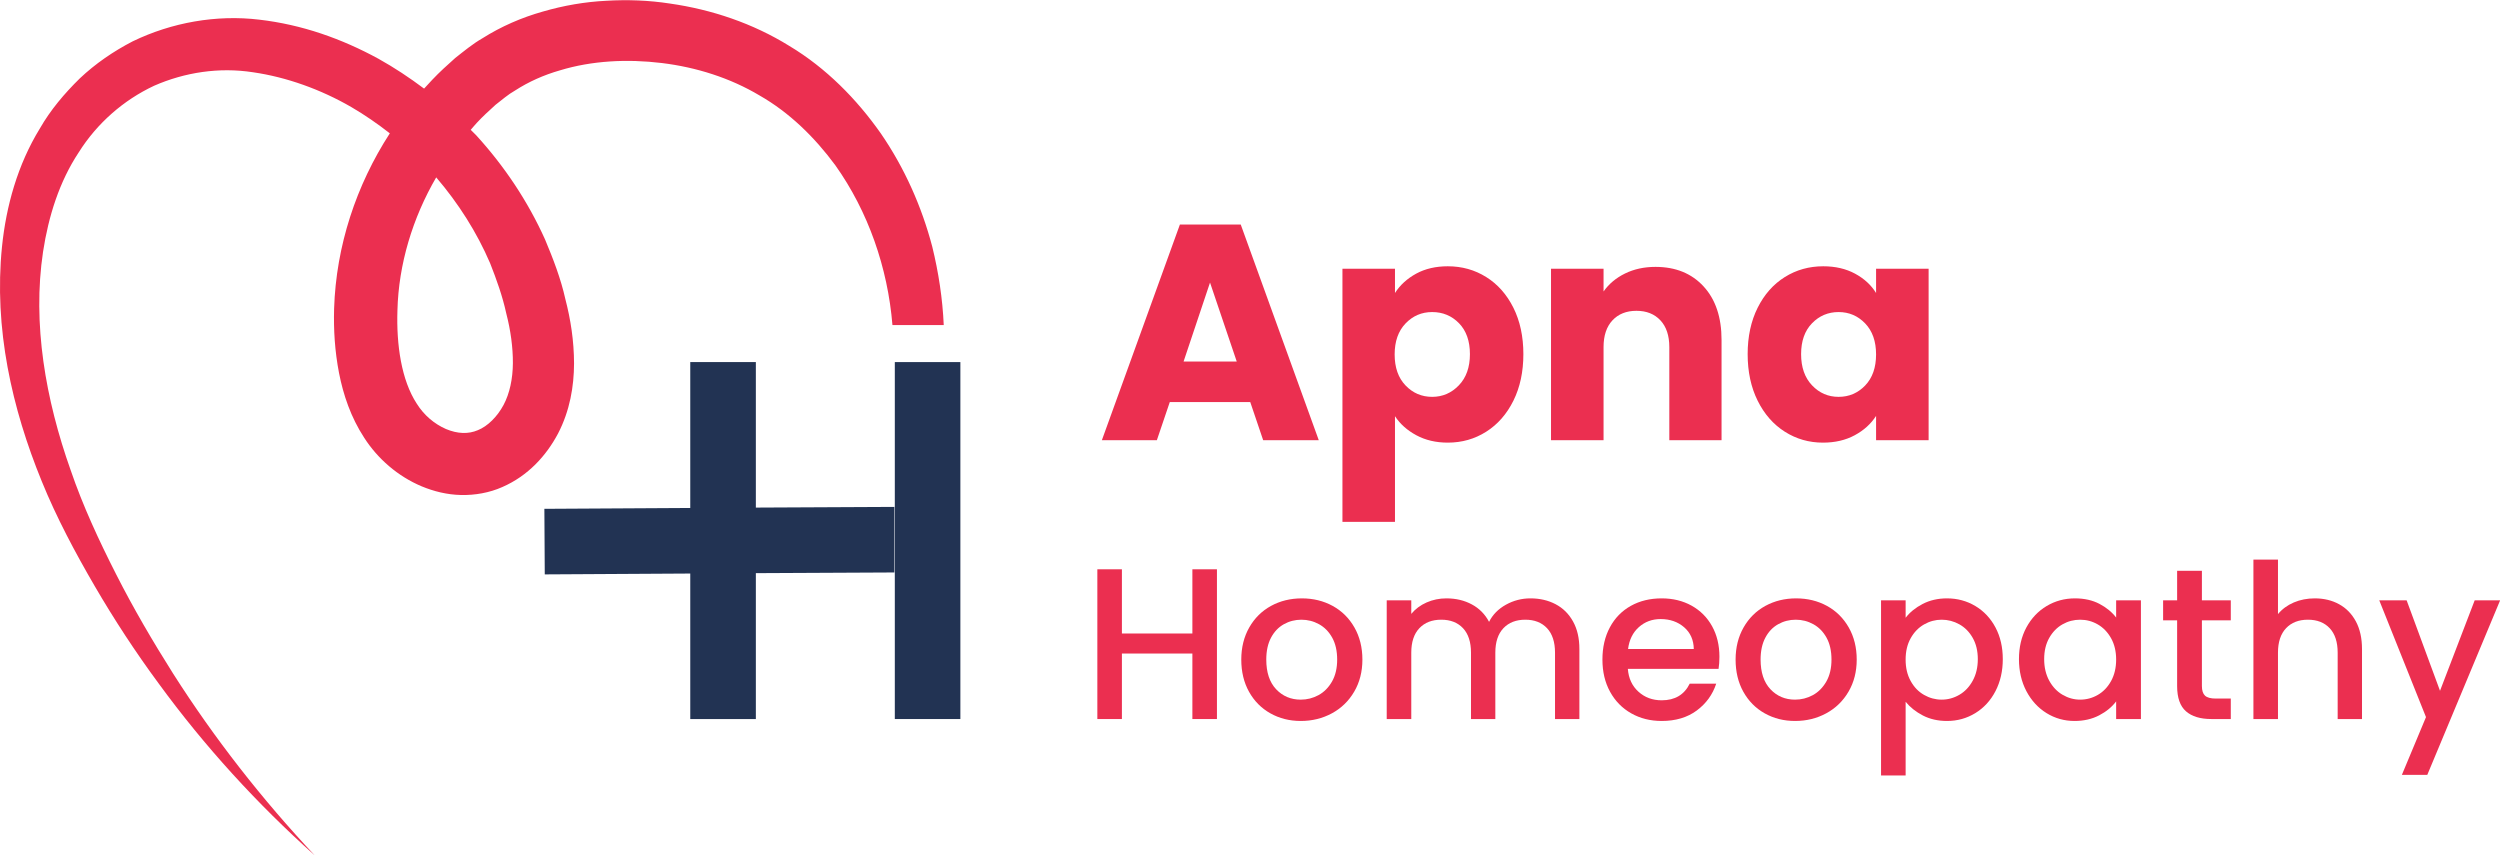 <svg version="1.2" xmlns="http://www.w3.org/2000/svg" viewBox="0 0 906 310" width="906" height="310">
	<style>
		.s0 { fill: #eb2f50 } 
		.s1 { fill: #223353 } 
	</style>
	<g id="Layer 1">
		<g id="&lt;Group&gt;">
			<g id="&lt;Group&gt;">
				<g id="&lt;Group&gt;">
					<path id="&lt;Compound Path&gt;" fill-rule="evenodd" class="s0" d="m453.09 145.71h-29.16l-4.68 13.81h-19.93l28.28-78.16h22.04l28.28 78.16h-20.15zm-4.9-14.7l-9.68-28.61-9.58 28.61z"/>
					<path id="&lt;Compound Path&gt;" fill-rule="evenodd" class="s0" d="m513.22 99.17q4.9-2.67 11.47-2.67 7.68 0 13.91 3.9 6.24 3.89 9.86 11.13 3.61 7.24 3.61 16.81 0 9.58-3.61 16.87-3.62 7.29-9.86 11.24-6.23 3.96-13.91 3.96-6.46 0-11.42-2.68-4.95-2.66-7.73-6.9v38.3h-19.04v-91.74h19.04v8.79q2.78-4.33 7.68-7.01zm15.53 17.98q-3.95-4.06-9.74-4.06-5.68 0-9.63 4.12-3.96 4.12-3.96 11.24 0 7.13 3.96 11.25 3.95 4.12 9.63 4.12 5.67 0 9.68-4.18 4.01-4.17 4.01-11.3 0-7.12-3.95-11.19z"/>
					<path id="&lt;Compound Path&gt;" class="s0" d="m617.37 103.79q6.52 7.07 6.52 19.43v36.3h-18.93v-33.74q0-6.23-3.23-9.69-3.23-3.45-8.68-3.45-5.46 0-8.69 3.45-3.23 3.46-3.23 9.69v33.74h-19.04v-62.13h19.04v8.24q2.9-4.12 7.8-6.52 4.89-2.39 11.02-2.39 10.91 0 17.42 7.07z"/>
					<path id="&lt;Compound Path&gt;" fill-rule="evenodd" class="s0" d="m636.97 111.53q3.62-7.24 9.85-11.13 6.24-3.9 13.92-3.9 6.57 0 11.52 2.67 4.96 2.68 7.63 7.01v-8.79h19.04v62.13h-19.04v-8.8q-2.78 4.34-7.74 7.01-4.95 2.68-11.52 2.68-7.57 0-13.81-3.96-6.23-3.95-9.85-11.24-3.62-7.29-3.62-16.87 0-9.57 3.62-16.81zm38.97 5.68q-3.96-4.12-9.63-4.12-5.68 0-9.63 4.06-3.96 4.07-3.96 11.19 0 7.13 3.96 11.3 3.95 4.18 9.63 4.18 5.67 0 9.63-4.12 3.95-4.12 3.95-11.25 0-7.12-3.95-11.24z"/>
				</g>
				<g id="&lt;Group&gt;">
					<path id="&lt;Compound Path&gt;" class="s0" d="m441.02 206.31v54.27h-8.9v-23.74h-25.54v23.74h-8.9v-54.27h8.9v23.27h25.54v-23.27z"/>
					<path id="&lt;Compound Path&gt;" fill-rule="evenodd" class="s0" d="m460.38 258.51q-4.92-2.77-7.73-7.81-2.81-5.03-2.81-11.67 0-6.56 2.89-11.64 2.89-5.07 7.89-7.81 5-2.73 11.17-2.73 6.16 0 11.16 2.73 5 2.74 7.89 7.81 2.89 5.08 2.89 11.64 0 6.56-2.97 11.63-2.97 5.08-8.08 7.85-5.12 2.77-11.28 2.77-6.1 0-11.02-2.77zm17.46-6.6q3-1.64 4.88-4.92 1.87-3.28 1.87-7.96 0-4.69-1.79-7.93-1.8-3.24-4.77-4.88-2.97-1.64-6.4-1.64-3.44 0-6.37 1.64-2.92 1.64-4.64 4.88-1.72 3.24-1.72 7.93 0 6.95 3.55 10.73 3.56 3.79 8.95 3.79 3.43 0 6.44-1.64z"/>
					<path id="&lt;Compound Path&gt;" class="s0" d="m563.74 218.96q4.02 2.11 6.32 6.24 2.31 4.14 2.31 10v25.38h-8.83v-24.05q0-5.78-2.89-8.87-2.89-3.08-7.88-3.08-5 0-7.93 3.08-2.93 3.09-2.93 8.87v24.05h-8.82v-24.05q0-5.78-2.89-8.87-2.89-3.08-7.89-3.08-5 0-7.93 3.08-2.93 3.09-2.93 8.87v24.05h-8.9v-43.03h8.9v4.92q2.19-2.65 5.55-4.14 3.36-1.48 7.18-1.48 5.16 0 9.22 2.19 4.06 2.18 6.24 6.32 1.96-3.9 6.1-6.21 4.14-2.3 8.9-2.3 5.07 0 9.1 2.11z"/>
					<path id="&lt;Compound Path&gt;" fill-rule="evenodd" class="s0" d="m622.81 242.39h-32.88q0.39 5.15 3.83 8.27 3.44 3.13 8.44 3.13 7.18 0 10.15-6.02h9.6q-1.95 5.94-7.06 9.73-5.12 3.78-12.69 3.78-6.17 0-11.05-2.77-4.89-2.77-7.66-7.81-2.77-5.03-2.77-11.67 0-6.64 2.7-11.68 2.69-5.03 7.57-7.77 4.88-2.73 11.21-2.73 6.08 0 10.85 2.65 4.76 2.66 7.42 7.46 2.65 4.81 2.65 11.05 0 2.42-0.31 4.38zm-8.98-7.19q-0.08-4.92-3.51-7.89-3.44-2.96-8.51-2.96-4.61 0-7.89 2.92-3.28 2.93-3.91 7.93z"/>
					<path id="&lt;Compound Path&gt;" fill-rule="evenodd" class="s0" d="m639.52 258.51q-4.92-2.77-7.73-7.81-2.81-5.03-2.81-11.67 0-6.56 2.89-11.64 2.89-5.07 7.89-7.81 5-2.73 11.16-2.73 6.17 0 11.17 2.73 5 2.74 7.89 7.81 2.89 5.08 2.89 11.64 0 6.56-2.97 11.63-2.97 5.08-8.08 7.85-5.12 2.77-11.29 2.77-6.09 0-11.01-2.77zm17.46-6.6q3-1.64 4.88-4.92 1.87-3.28 1.87-7.96 0-4.69-1.79-7.93-1.8-3.24-4.77-4.88-2.97-1.64-6.4-1.64-3.44 0-6.37 1.64-2.93 1.64-4.64 4.88-1.72 3.24-1.72 7.93 0 6.95 3.55 10.73 3.56 3.79 8.94 3.79 3.44 0 6.45-1.64z"/>
					<path id="&lt;Compound Path&gt;" fill-rule="evenodd" class="s0" d="m696.76 218.88q3.91-2.03 8.83-2.03 5.62 0 10.27 2.77 4.65 2.78 7.3 7.77 2.65 5 2.65 11.48 0 6.48-2.65 11.6-2.65 5.11-7.3 7.96-4.65 2.85-10.27 2.85-4.92 0-8.75-1.99-3.82-1.99-6.24-4.96v26.71h-8.91v-63.49h8.91v6.33q2.26-2.97 6.16-5zm18.16 12.3q-1.83-3.24-4.84-4.92-3.01-1.68-6.44-1.68-3.36 0-6.37 1.72-3.01 1.72-4.84 5-1.84 3.28-1.83 7.73-0.01 4.45 1.83 7.77 1.83 3.32 4.84 5.03 3.01 1.72 6.37 1.72 3.43 0 6.44-1.76 3.01-1.75 4.84-5.11 1.84-3.36 1.84-7.81 0-4.45-1.84-7.69z"/>
					<path id="&lt;Compound Path&gt;" fill-rule="evenodd" class="s0" d="m734.36 227.39q2.7-4.99 7.35-7.77 4.64-2.77 10.26-2.77 5.08 0 8.87 1.99 3.78 1.99 6.05 4.96v-6.25h8.98v43.03h-8.98v-6.4q-2.27 3.04-6.17 5.07-3.91 2.03-8.9 2.03-5.55 0-10.16-2.85-4.6-2.85-7.3-7.96-2.69-5.12-2.69-11.6 0-6.48 2.69-11.48zm30.7 3.91q-1.84-3.28-4.81-5-2.97-1.72-6.4-1.72-3.44 0-6.4 1.68-2.97 1.68-4.81 4.92-1.83 3.24-1.83 7.69 0 4.45 1.83 7.81 1.84 3.36 4.84 5.11 3.01 1.76 6.37 1.76 3.43 0 6.4-1.72 2.97-1.71 4.81-5.03 1.83-3.32 1.83-7.77 0-4.45-1.83-7.73z"/>
					<path id="&lt;Compound Path&gt;" class="s0" d="m797.97 224.81v23.82q0 2.42 1.13 3.48 1.14 1.05 3.87 1.05h5.47v7.42h-7.03q-6.02 0-9.22-2.81-3.2-2.81-3.2-9.14v-23.82h-5.08v-7.26h5.08v-10.7h8.98v10.7h10.47v7.26z"/>
					<path id="&lt;Compound Path&gt;" class="s0" d="m847.67 218.96q3.87 2.11 6.1 6.24 2.22 4.14 2.22 10v25.38h-8.82v-24.05q0-5.78-2.89-8.87-2.89-3.08-7.89-3.08-5 0-7.92 3.08-2.93 3.09-2.93 8.87v24.05h-8.9v-57.79h8.9v19.76q2.26-2.73 5.74-4.22 3.47-1.48 7.61-1.48 4.92 0 8.78 2.11z"/>
					<path id="&lt;Compound Path&gt;" class="s0" d="m906.05 217.55l-26.4 63.26h-9.21l8.74-20.93-16.94-42.33h9.92l12.1 32.8 12.57-32.8z"/>
				</g>
			</g>
			<path id="&lt;Compound Path&gt;" fill-rule="evenodd" class="s0" d="m167.05 179.39c-5.06-0.11-9.86-1.33-14.23-3.14-8.67-3.64-15.97-10.03-20.83-17.6-4.87-7.45-7.59-15.61-9.13-23.48-1.52-7.91-2-15.59-1.78-23.36 0.72-22.71 8.01-44.68 20.19-63.49-4.44-3.46-9.07-6.67-13.92-9.5-11.09-6.42-23.5-10.87-35.65-12.63-12.27-1.9-24.73 0.01-35.86 4.89-11.03 5.18-20.66 13.54-27.35 24.2-6.95 10.53-10.9 22.96-12.89 35.97-3.91 26.08 0.91 53.51 10.01 79.15 4.42 12.93 10.21 25.4 16.49 37.75 6.26 12.34 13.27 24.3 20.68 36.03 14.91 23.4 32.13 45.44 51.28 65.82-20.84-18.65-39.9-39.49-56.51-62.24-8.37-11.33-16.11-23.15-23.22-35.35-7.08-12.18-13.82-24.76-19.21-38.02-10.77-26.35-17.41-55.41-14.39-85.03 1.49-14.65 5.65-29.66 13.72-42.8 3.82-6.68 8.89-12.67 14.44-18.12 5.68-5.37 12.22-9.85 19.22-13.47 14.15-6.85 30.38-9.71 45.83-7.85 15.56 1.8 29.96 6.94 43.21 14.17 5.77 3.21 11.27 6.87 16.54 10.82q1.43-1.6 2.91-3.15c2.63-2.79 5.48-5.37 8.36-7.93 3.15-2.47 6.34-5.14 9.84-7.14 6.85-4.33 14.28-7.54 21.86-9.68 7.58-2.21 15.33-3.55 23.05-3.93 7.73-0.46 15.46-0.17 23.05 1 15.15 2.17 30.04 7.15 43.3 15.37 13.33 8 24.37 19.23 33.12 31.66 8.64 12.56 14.85 26.56 18.67 41.09 2.28 9.3 3.74 18.85 4.16 28.41h-18.59c-1.71-20.85-8.81-41.19-20.69-57.9-7.52-10.2-16.68-19.16-27.5-25.33-10.61-6.33-22.88-10.21-35.38-11.74-12.46-1.51-25.28-0.89-36.91 2.65-5.85 1.67-11.36 4.13-16.28 7.31-2.59 1.46-4.72 3.37-7.08 5.18-2.32 2.11-4.65 4.22-6.79 6.54-0.77 0.8-1.46 1.7-2.21 2.53 0.66 0.69 1.38 1.32 2.03 2.02 10.16 11.14 18.67 23.85 24.91 37.71 2.93 7 5.7 14.14 7.36 21.61 1.91 7.35 3.13 15.08 3.15 23.36-0.03 8.24-1.5 17.08-5.8 25.36-4.25 8.01-10.85 15.34-20.23 19.41-4.62 2.06-9.92 2.99-14.95 2.87zm-5.45-23.92c4.23 1.78 8.12 1.9 11.57 0.43 3.56-1.42 7.06-4.91 9.33-9.16 2.2-4.14 3.33-9.44 3.37-15.13 0.03-5.69-0.81-11.91-2.41-18.07-1.35-6.19-3.49-12.19-5.83-18.11-4.82-11.26-11.52-21.77-19.55-31.15-8.54 14.71-13.64 31.43-14.05 48.21-0.41 12.41 1.42 25.25 6.99 33.78 2.64 4.22 6.38 7.36 10.58 9.2z"/>
		</g>
		<path id="&lt;Path&gt;" class="s1" d="m324.28 131.22v129.36h23.76v-129.36z"/>
		<path id="&lt;Path&gt;" class="s1" d="m273.92 183.95v-52.73h-23.77v52.87l-52.87 0.31 0.14 23.76 52.73-0.31v52.73h23.77v-52.87l50.2-0.25v-23.76z"/>
	</g>
</svg>